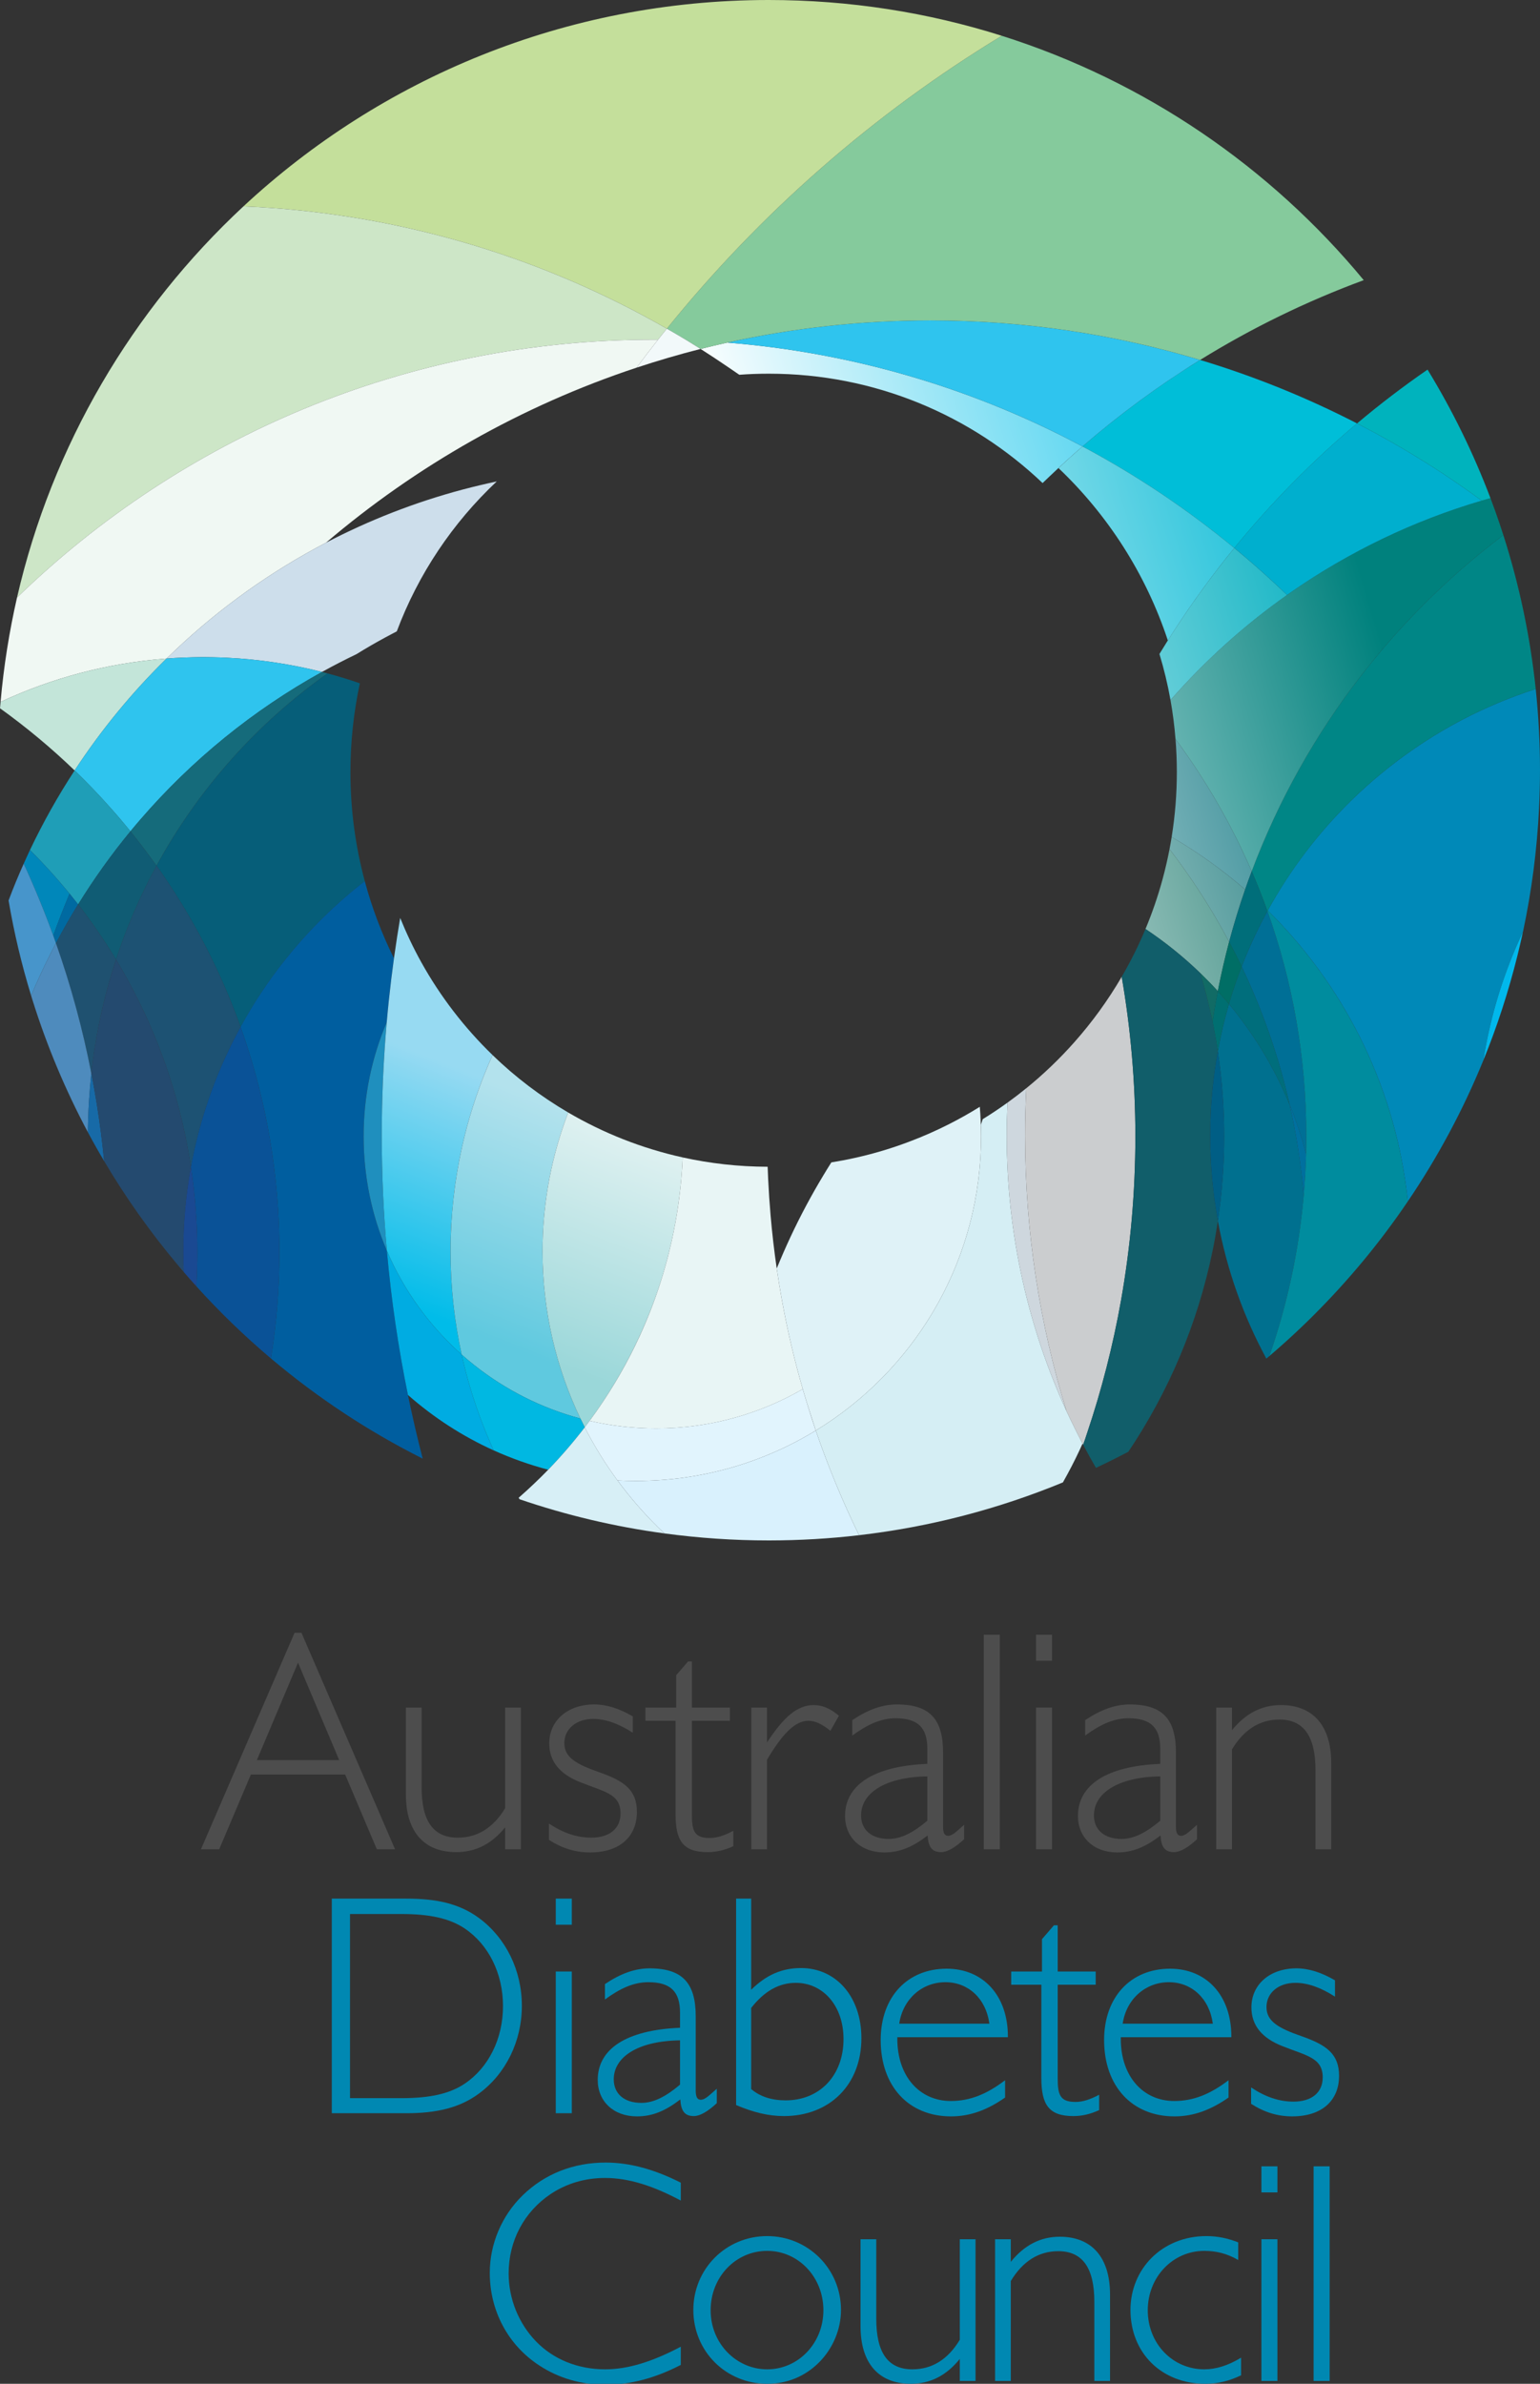 <?xml version="1.0" encoding="utf-8"?>
<!-- Generator: Adobe Illustrator 15.1.0, SVG Export Plug-In . SVG Version: 6.00 Build 0)  -->
<svg version="1.2" baseProfile="tiny" id="Layer_1" xmlns="http://www.w3.org/2000/svg" xmlns:xlink="http://www.w3.org/1999/xlink"
	 x="0px" y="0px" width="260.014px" height="402.36px" viewBox="0 0 260.014 402.36" overflow="inherit" xml:space="preserve">
<rect x="0" y="0" width="260.014" height="402.36" fill="#333333" stroke="none"/>
<g>
	<path fill="#00708F" d="M217.755,186.501c-2.54-6.212-6.023-11.952-10.259-17.039c-0.758,2.604-1.389,5.257-1.879,7.956
		c0.7,4.68,1.072,9.463,1.072,14.333c0.008,4.868-0.362,9.659-1.062,14.339c1.512,8.266,4.314,16.076,8.184,23.23
		c0.169-0.137,0.332-0.273,0.501-0.422c2.994-8.604,4.978-17.703,5.811-27.114C219.677,196.58,218.883,191.474,217.755,186.501z"/>
	<path fill="#0089B8" d="M259.294,116.29c-4.253,1.371-8.358,3.088-12.253,5.112c-1.41,0.736-2.796,1.513-4.154,2.328
		s-2.689,1.67-3.994,2.565c-3.857,2.637-7.469,5.604-10.795,8.863c-5.543,5.43-10.29,11.667-14.052,18.521
		c12.582,12.405,21.115,28.896,23.446,47.314c0.075,0.595,0.145,1.191,0.206,1.79c5.033-7.426,9.324-15.402,12.758-23.825
		c1.031-6.534,2.856-12.814,5.36-18.737c0.424-0.995,0.865-1.978,1.322-2.951c-0.002,0.008-0.003,0.015-0.005,0.022
		c0.003-0.008,0.007-0.015,0.01-0.022c1.448-6.794,2.37-13.777,2.714-20.929c0.098-2.12,0.156-4.251,0.156-6.392
		C260.014,125.337,259.758,120.775,259.294,116.29z"/>
	<path fill="#00B8EC" d="M255.816,160.221c-2.504,5.923-4.329,12.203-5.36,18.737c2.318-5.678,4.237-11.581,5.744-17.639
		c0.33-1.323,0.639-2.673,0.934-4.027C256.676,158.258,256.237,159.233,255.816,160.221z"/>
	<path fill="#008686" d="M253.826,90.319c-7.498,5.665-14.346,12.131-20.424,19.288c-0.55,0.646-1.093,1.3-1.631,1.959
		c-0.656,0.806-1.306,1.619-1.94,2.443l-0.001,0c-0.001,0-0.002-0.001-0.002-0.002c0,0.001-0.001,0.002-0.002,0.003
		c-7.716,9.95-13.983,21.082-18.486,33.065c0.912,2.121,1.767,4.272,2.551,6.451c0.08,0.215,0.093,0.26,0.093,0.26h0.004
		c3.762-6.854,8.567-13.198,14.11-18.628c3.326-3.259,6.938-6.227,10.795-8.863c1.304-0.895,2.636-1.75,3.994-2.565
		s2.743-1.592,4.154-2.328c3.895-2.024,8-3.741,12.253-5.112C258.347,107.329,256.496,98.644,253.826,90.319z"/>
	<linearGradient id="SVGID_1_" gradientUnits="userSpaceOnUse" x1="141.13" y1="142.569" x2="235.146" y2="114.479">
		<stop  offset="0" style="stop-color:#FFFFFF"/>
		<stop  offset="1" style="stop-color:#00817D"/>
	</linearGradient>
	<path fill="url(#SVGID_1_)" d="M252.421,86.171c-0.257-0.696-0.51-1.4-0.771-2.087c-0.457,0.124-0.923,0.26-1.379,0.395
		c-0.029,0.008-0.06,0.017-0.089,0.026c0,0,0,0,0,0c-0.001,0-0.001,0-0.002,0c-11.543,3.398-22.317,8.608-31.984,15.298
		c-0.29,0.207-0.592,0.42-0.888,0.634c-0.001,0-0.002-0.001-0.003-0.002c-7.24,5.115-13.847,11.081-19.677,17.732
		c0.385,2.162,0.667,4.358,0.845,6.585c5.094,6.89,9.424,14.367,12.866,22.324c4.503-11.983,10.771-23.115,18.486-33.065
		l-0.019-0.023c0.006,0.007,0.015,0.013,0.021,0.02c0.637-0.823,1.286-1.636,1.943-2.441c0.537-0.659,1.079-1.314,1.629-1.96
		c0.001,0,0.002,0,0.002,0.001c6.078-7.157,12.926-13.625,20.424-19.288C253.387,88.927,252.912,87.548,252.421,86.171z"/>
	<linearGradient id="SVGID_2_" gradientUnits="userSpaceOnUse" x1="135.989" y1="125.358" x2="230.003" y2="97.269">
		<stop  offset="0" style="stop-color:#FFFFFF"/>
		<stop  offset="1" style="stop-color:#00AEBF"/>
	</linearGradient>
	<path fill="url(#SVGID_2_)" d="M214.653,97.94c-2.037-1.873-4.117-3.682-6.254-5.441c-0.5,0.611-0.987,1.224-1.472,1.836
		c-0.001,0-0.002-0.001-0.003-0.001c0,0,0,0.001-0.001,0.001c-4.039,5.104-7.77,10.471-11.162,16.053
		c0.767,2.535,1.395,5.13,1.867,7.779c5.83-6.651,12.437-12.617,19.677-17.732C216.433,99.592,215.547,98.75,214.653,97.94z"/>
	<linearGradient id="SVGID_3_" gradientUnits="userSpaceOnUse" x1="148.245" y1="166.39" x2="242.265" y2="138.299">
		<stop  offset="0" style="stop-color:#FFFFFF"/>
		<stop  offset="1" style="stop-color:#006A6C"/>
	</linearGradient>
	<path fill="url(#SVGID_3_)" d="M197.462,143.333c3.769,4.905,7.145,10.135,10.064,15.641c0.796-2.982,1.7-5.926,2.701-8.818
		c-3.835-3.327-7.989-6.303-12.404-8.874C197.714,141.969,197.592,142.652,197.462,143.333z"/>
	<g>
		<linearGradient id="SVGID_4_" gradientUnits="userSpaceOnUse" x1="144.905" y1="155.211" x2="238.926" y2="127.12">
			<stop  offset="0" style="stop-color:#FFFFFF"/>
			<stop  offset="1" style="stop-color:#006E7A"/>
		</linearGradient>
		<path fill="url(#SVGID_4_)" d="M198.474,124.752c0.147,1.834,0.225,3.689,0.225,5.562c0,3.733-0.302,7.396-0.875,10.968
			c4.417,2.57,8.574,5.546,12.404,8.867c0.356-1.033,0.725-2.055,1.112-3.072C207.897,139.119,203.567,131.642,198.474,124.752z"/>
	</g>
	<linearGradient id="SVGID_5_" gradientUnits="userSpaceOnUse" x1="149.575" y1="170.838" x2="243.593" y2="142.747">
		<stop  offset="0" style="stop-color:#FFFFFF"/>
		<stop  offset="1" style="stop-color:#006A5C"/>
	</linearGradient>
	<path fill="url(#SVGID_5_)" d="M197.462,143.333c-0.329,1.716-0.722,3.409-1.175,5.076c-0.783,2.877-1.746,5.68-2.881,8.394
		c3.309,2.205,6.402,4.698,9.247,7.443c1.019,0.992,2.009,2.005,2.964,3.046c0.546-2.803,1.187-5.583,1.909-8.318
		C204.606,153.468,201.23,148.237,197.462,143.333z"/>
	<path fill="#00AFCE" d="M231.876,72.919c-0.912-0.492-1.829-0.975-2.752-1.45c-7.543,6.35-14.48,13.389-20.725,21.029
		c2.14,1.759,4.217,3.569,6.254,5.441c0.894,0.811,1.779,1.649,2.652,2.495c0.298-0.212,0.6-0.426,0.891-0.632
		c9.667-6.69,20.441-11.9,31.984-15.298C244.366,80.232,238.258,76.361,231.876,72.919z"/>
	<path fill="#00B3BD" d="M250.183,84.504c0.029-0.009,0.059-0.017,0.089-0.025c0.455-0.137,0.921-0.272,1.379-0.395
		c-2.879-7.597-6.438-14.856-10.623-21.698c-4.113,2.835-8.087,5.873-11.903,9.084c0.923,0.475,1.84,0.958,2.752,1.45
		C238.258,76.361,244.366,80.232,250.183,84.504z"/>
	<path fill="#00BED8" d="M208.399,92.499c6.244-7.64,13.177-14.679,20.725-21.029c-8.422-4.338-17.286-7.937-26.498-10.712
		c-7.01,4.339-13.651,9.229-19.859,14.598C191.899,80.214,200.481,85.971,208.399,92.499z"/>
	<linearGradient id="SVGID_6_" gradientUnits="userSpaceOnUse" x1="131.188" y1="109.294" x2="225.203" y2="81.204">
		<stop  offset="0" style="stop-color:#FFFFFF"/>
		<stop  offset="1" style="stop-color:#00B8D4"/>
	</linearGradient>
	<path fill="url(#SVGID_6_)" d="M208.399,92.499c-7.918-6.528-16.5-12.284-25.633-17.143c-1.373,1.187-2.719,2.412-4.051,3.65
		c8.354,7.941,14.766,17.902,18.463,29.098c3.007-4.765,6.26-9.364,9.745-13.769c-0.12-0.051-0.242-0.097-0.363-0.145
		c0.12,0.044,0.241,0.091,0.364,0.144C207.412,93.72,207.899,93.109,208.399,92.499z"/>
	<linearGradient id="SVGID_7_" gradientUnits="userSpaceOnUse" x1="121.778" y1="77.8" x2="215.795" y2="49.71">
		<stop  offset="0" style="stop-color:#FFFFFF"/>
		<stop  offset="1" style="stop-color:#00BFE8"/>
	</linearGradient>
	<path fill="url(#SVGID_7_)" d="M181.06,74.461c-17.697-9.14-37.406-14.965-58.268-16.632c-1.515,0.339-3.01,0.691-4.506,1.068
		c1.549,0.982,3.078,1.999,4.593,3.03c0.649,0.441,1.303,0.879,1.945,1.33c1.631-0.122,3.291-0.182,4.958-0.182h0.037
		c17.914,0,34.187,7.027,46.214,18.461c0.394-0.381,0.791-0.759,1.188-1.137c1.811-1.724,3.658-3.413,5.547-5.043
		C182.2,75.054,181.631,74.756,181.06,74.461z"/>
	<path fill="#2FC4EE" d="M157.033,54.085c-11.76,0.007-23.226,1.297-34.242,3.744c20.865,1.667,40.571,7.492,58.268,16.632
		c0.571,0.295,1.141,0.593,1.707,0.895c6.208-5.371,12.85-10.26,19.859-14.598c-14.412-4.337-29.691-6.672-45.528-6.672H157.033z"/>
	<path fill="#85CA9C" d="M169.142,6.04c-21.611,13.12-40.74,29.875-56.548,49.438c1.118,0.637,2.229,1.294,3.325,1.951l0,0
		c0.788,0.484,1.583,0.983,2.366,1.468c1.497-0.377,2.991-0.729,4.506-1.068c11.016-2.446,22.482-3.736,34.242-3.744h0.064
		c15.837,0,31.116,2.334,45.528,6.672c8.673-5.364,17.927-9.889,27.629-13.47C214.47,28.197,193.337,13.696,169.142,6.04z"/>
	<path fill="#C4DF9B" d="M112.594,55.478C128.402,35.915,147.53,19.16,169.142,6.04C156.726,2.113,143.497,0,129.781,0h-0.036
		C95.492,0.018,64.338,13.237,41.108,34.825c24.322,1.037,47.222,7.582,67.472,18.427C109.93,53.975,111.268,54.717,112.594,55.478z
		"/>
	<path fill="#CDE6C7" d="M108.58,53.252c-20.25-10.845-43.151-17.39-67.472-18.427C22.382,52.245,8.79,75.094,2.874,100.861
		C30.626,73.94,68.501,57.355,110.25,57.334h0.076h0.778c0.215-0.272,0.434-0.547,0.653-0.821c0.279-0.349,0.559-0.695,0.836-1.035
		C111.268,54.717,109.93,53.975,108.58,53.252z"/>
	<path fill="#F2F9FA" d="M115.917,57.429h0.001l0,0c-1.096-0.657-2.208-1.314-3.325-1.951c-0.278,0.34-0.558,0.687-0.836,1.035
		c-0.219,0.274-0.438,0.549-0.652,0.821c-1.23,1.563-2.436,3.125-3.621,4.721c3.546-1.17,7.14-2.228,10.8-3.158
		C117.501,58.411,116.707,57.914,115.917,57.429z"/>
	<path fill="#F0F8F3" d="M55.037,91.604c15.241-12.975,33.004-23.101,52.448-29.549c1.183-1.597,2.389-3.158,3.621-4.721h-0.001
		h-0.778h-0.076C68.501,57.355,30.626,73.94,2.874,100.861c-1.31,5.742-2.249,11.616-2.776,17.615
		c8.622-4.024,18.07-6.57,28.022-7.319c0.495-0.485,0.995-0.966,1.499-1.442C37.179,102.571,45.728,96.464,55.037,91.604z"/>
	<path fill="#CDDEEB" d="M81.181,81.866c-0.999,0.236-1.994,0.481-2.982,0.744c-8.116,2.155-15.874,5.194-23.161,8.994
		c-9.31,4.86-17.859,10.967-25.419,18.11c-0.504,0.477-1.003,0.957-1.499,1.442c0.911-0.071,1.83-0.122,2.752-0.161
		c1.127-0.047,2.26-0.073,3.398-0.079h0.032c0.544,0,1.084,0.01,1.625,0.021c0.793,0.015,1.585,0.042,2.373,0.08
		c5.517,0.267,10.887,1.089,16.063,2.402c1.91-1.06,3.859-2.059,5.837-3.01c1.587-0.988,3.204-1.921,4.852-2.814
		c0.644-0.35,1.29-0.694,1.943-1.031c3.634-9.7,9.459-18.341,16.877-25.304C82.971,81.451,82.075,81.655,81.181,81.866z"/>
	<path fill="#C3E5D9" d="M0.1,118.476c-0.034,0.352-0.069,0.724-0.1,1.076c4.454,3.198,8.663,6.705,12.6,10.495
		c4.485-6.848,9.69-13.181,15.521-18.89C18.168,111.906,8.72,114.455,0.1,118.476z"/>
	<path fill="#2FC4EE" d="M38.301,111.018c-0.788-0.038-1.58-0.065-2.373-0.08c-0.54-0.01-1.08-0.021-1.626-0.021h-0.031
		c-1.137,0.006-2.271,0.032-3.398,0.079c-0.922,0.039-1.84,0.09-2.752,0.161c-5.831,5.709-11.036,12.042-15.521,18.89
		c2.098,2.028,4.133,4.139,6.072,6.331c1.156,1.284,2.265,2.606,3.352,3.94c0.56-0.68,1.128-1.352,1.704-2.018
		c8.632-9.989,18.991-18.437,30.633-24.878C49.186,112.106,43.816,111.285,38.301,111.018z"/>
	<path fill="#156B7B" d="M55.296,113.664c-0.308-0.084-0.622-0.165-0.932-0.242c-11.644,6.439-22.003,14.888-30.637,24.877
		c-0.576,0.666-1.144,1.338-1.704,2.018c1.489,1.849,2.922,3.73,4.303,5.669c0.035,0.048,0.071,0.095,0.105,0.143
		C33.458,133.229,43.371,122.12,55.296,113.664z"/>
	<path fill="#065E79" d="M48.328,161.764c3.89-4.85,8.345-9.226,13.259-13.047c-1.576-5.869-2.421-12.037-2.421-18.403
		c0-5.139,0.553-10.148,1.593-14.976c-1.792-0.62-3.61-1.183-5.457-1.674c-0.001,0-0.002,0.001-0.002,0.002
		c-0.001,0-0.002,0-0.003-0.001c-11.924,8.458-21.836,19.563-28.863,32.468c0.565,0.795,1.119,1.599,1.664,2.41
		c3.812,5.679,7.119,11.724,9.863,18.077c0.36,0.831,0.707,1.669,1.047,2.512c0.561,1.388,1.099,2.789,1.605,4.202
		c2.191-4.012,4.721-7.812,7.55-11.363c0.014-0.018,0.027-0.036,0.042-0.054C48.244,161.864,48.287,161.814,48.328,161.764z"/>
	<path fill="#1F9EB7" d="M18.672,136.377c-1.939-2.192-3.974-4.302-6.072-6.331c-2.808,4.287-5.325,8.777-7.54,13.43
		c2.355,2.341,4.581,4.797,6.687,7.371c0.483,0.602,0.967,1.204,1.445,1.814c2.668-4.314,5.616-8.441,8.832-12.345
		C20.937,138.987,19.828,137.662,18.672,136.377z"/>
	<path fill="#105C74" d="M26.327,145.987c-1.381-1.934-2.813-3.82-4.303-5.669c-3.216,3.906-6.164,8.03-8.832,12.345
		c1.146,1.473,2.249,2.98,3.308,4.522c0.008,0.011,0.016,0.022,0.024,0.034c0.027,0.04,0.053,0.081,0.081,0.121
		c1.037,1.515,2.034,3.06,2.987,4.637c1.807-5.52,4.107-10.815,6.84-15.844C26.397,146.083,26.361,146.036,26.327,145.987z"/>
	<path fill="#1D5273" d="M39.007,169.13c-0.34-0.842-0.687-1.681-1.047-2.512c-0.001,0-0.001,0-0.002,0.001c0,0,0-0.001,0-0.001
		c-2.743-6.353-6.049-12.398-9.861-18.077c-0.544-0.811-1.099-1.614-1.664-2.41l-0.001,0.001c0,0,0-0.001,0-0.001
		c-2.733,5.028-5.033,10.323-6.84,15.845c5.506,9.122,9.526,19.224,11.75,29.991c0,0.001,0,0.003,0,0.004l0,0v0.001
		c0.338,1.646,0.637,3.315,0.887,4.996c1.25-6.842,3.375-13.375,6.262-19.479c0.667-1.408,1.373-2.794,2.119-4.156
		C40.104,171.92,39.567,170.519,39.007,169.13z"/>
	<path fill="#0087BA" d="M11.747,150.848c-2.106-2.574-4.332-5.03-6.687-7.371c-0.356,0.76-0.715,1.527-1.054,2.305
		c1.818,3.958,3.486,8.005,4.986,12.142C9.852,155.537,10.767,153.183,11.747,150.848z"/>
	<path fill="#006AA1" d="M11.747,150.848c-0.98,2.335-1.896,4.688-2.755,7.075c0.151,0.428,0.302,0.856,0.455,1.279
		c1.17-2.22,2.425-4.41,3.743-6.54C12.714,152.052,12.23,151.45,11.747,150.848z"/>
	<path fill="#1F5170" d="M16.524,157.218c-0.008-0.012-0.016-0.022-0.024-0.034c-1.06-1.542-2.163-3.049-3.31-4.522
		c-1.318,2.13-2.573,4.32-3.743,6.54c2.506,7.113,4.508,14.439,5.975,21.976c0.735-6.631,2.147-13.051,4.169-19.203
		c-0.953-1.576-1.95-3.122-2.987-4.637C16.577,157.299,16.551,157.258,16.524,157.218z"/>
	<path fill="#4795CB" d="M8.992,157.923c-1.5-4.137-3.168-8.181-4.986-12.142c-0.916,2.034-1.772,4.103-2.56,6.213
		c0.933,5.482,2.212,10.845,3.816,16.074c0.446-1.088,0.918-2.17,1.412-3.229c0.873-1.907,1.796-3.783,2.773-5.638
		C9.294,158.779,9.144,158.351,8.992,157.923z"/>
	<path fill="#4E8BBD" d="M9.447,159.203c-0.977,1.854-1.901,3.73-2.773,5.638c-0.493,1.059-0.964,2.141-1.412,3.229
		c0.071,0.257,0.157,0.512,0.234,0.767c0,0,0.001,0,0.002-0.001c0,0,0,0.001,0,0.001c2.433,7.763,5.574,15.215,9.341,22.277
		c0.031-3.356,0.23-6.675,0.583-9.935C13.955,173.642,11.954,166.315,9.447,159.203z"/>
	<path fill="#176AA7" d="M15.422,181.178c-0.353,3.26-0.551,6.578-0.583,9.935c0.88,1.648,1.795,3.269,2.747,4.87
		c-0.157-1.601-0.34-3.194-0.544-4.781C16.607,187.826,16.07,184.482,15.422,181.178z"/>
	<path fill="#244A6F" d="M32.229,196.971c0-0.001,0-0.002,0-0.003c0,0.001,0,0.002-0.001,0.003c-0.25-1.682-0.548-3.353-0.886-4.999
		v0.001c0-0.001,0-0.001,0-0.001c-2.224-10.771-6.244-20.874-11.75-29.995c0,0,0-0.001,0-0.001c0,0,0,0,0,0
		c-2.021,6.151-3.435,12.571-4.169,19.202c0.648,3.304,1.186,6.647,1.62,10.023c0.204,1.587,0.388,3.182,0.545,4.784
		c0-0.001-0.001-0.002-0.001-0.003c0,0.001,0,0.002,0,0.003c3.63,6.145,7.76,11.959,12.323,17.405
		c0.365,0.447,0.735,0.871,1.113,1.309c-0.051-1.127-0.074-2.258-0.074-3.404C30.938,206.412,31.383,201.616,32.229,196.971z"/>
	<path fill="#005E9F" d="M48.328,161.764c-0.041,0.051-0.084,0.1-0.125,0.151c-0.014,0.018-0.027,0.036-0.042,0.054
		c-2.829,3.552-5.359,7.352-7.55,11.365c2.65,7.409,4.549,15.181,5.603,23.217c0.632,4.822,0.96,9.742,0.962,14.734
		c0,6.127-0.491,12.146-1.428,18.012c7.803,6.586,16.398,12.279,25.622,16.908c-0.921-3.537-1.747-7.135-2.495-10.75
		c-1.63-7.967-2.826-16.092-3.557-24.344c-2.528-5.924-3.924-12.437-3.924-19.288c-0.011-6.846,1.383-13.362,3.902-19.277
		c0.317-3.626,0.726-7.226,1.22-10.796c-2.052-4.132-3.711-8.492-4.931-13.033C56.673,152.538,52.218,156.914,48.328,161.764z"/>
	<path fill="#0A5297" d="M46.214,196.551c-1.054-8.038-2.953-15.81-5.604-23.217c-0.746,1.362-1.453,2.748-2.119,4.156
		c-2.887,6.104-5.012,12.639-6.261,19.481c0.708,4.68,1.078,9.46,1.078,14.324c0,1.947-0.055,3.889-0.17,5.801
		c3.924,4.352,8.137,8.42,12.611,12.201c0.937-5.865,1.427-11.885,1.427-18.018C47.173,206.289,46.846,201.373,46.214,196.551z"/>
	<path fill="#1A4992" d="M32.229,196.971c-0.846,4.645-1.29,9.441-1.282,14.324c0,1.146,0.023,2.277,0.074,3.404
		c0.69,0.811,1.4,1.611,2.116,2.396c0.115-1.912,0.169-3.854,0.169-5.801C33.307,206.432,32.937,201.651,32.229,196.971z"/>
	<path fill="#1F8FBE" d="M65.298,172.546c-2.519,5.918-3.913,12.432-3.902,19.277c0,6.848,1.398,13.364,3.924,19.288
		c-0.569-6.361-0.852-12.799-0.861-19.313C64.458,185.312,64.744,178.887,65.298,172.546z"/>
	<linearGradient id="SVGID_8_" gradientUnits="userSpaceOnUse" x1="77.306" y1="180.242" x2="62.401" y2="218.078">
		<stop  offset="0" style="stop-color:#97DAF2"/>
		<stop  offset="1" style="stop-color:#00BCE9"/>
	</linearGradient>
	<path fill="url(#SVGID_8_)" d="M71.12,162.399C71.12,162.399,71.12,162.398,71.12,162.399c-1.333-2.397-2.515-4.895-3.553-7.461
		c-0.179,1.049-0.348,2.102-0.512,3.156c-0.741,4.766-1.331,9.585-1.757,14.453c-0.554,6.341-0.84,12.766-0.84,19.252
		c0.009,6.514,0.292,12.952,0.861,19.313c2.876,6.748,7.215,12.723,12.627,17.529c-1.226-5.598-1.873-11.396-1.873-17.361
		c-0.004-6.027,0.656-11.9,1.905-17.553c1.055-4.771,2.529-9.387,4.387-13.801c0.26-0.617,0.526-1.23,0.801-1.84
		C78.423,173.498,74.348,168.214,71.12,162.399z"/>
	<path fill="#00ACE2" d="M77.947,228.641c-5.412-4.807-9.751-10.781-12.627-17.529c0.73,8.252,1.926,16.377,3.557,24.344
		c4.309,3.791,9.18,6.963,14.473,9.354c-0.396-0.867-0.771-1.746-1.137-2.629C80.415,237.842,78.975,233.32,77.947,228.641z"/>
	<linearGradient id="SVGID_9_" gradientUnits="userSpaceOnUse" x1="98.479" y1="188.583" x2="83.574" y2="226.417">
		<stop  offset="0" style="stop-color:#B3E2ED"/>
		<stop  offset="1" style="stop-color:#5FC9DF"/>
	</linearGradient>
	<path fill="url(#SVGID_9_)" d="M91.603,211.26c-0.006-7.561,1.286-14.827,3.65-21.591c0.221-0.632,0.448-1.262,0.687-1.885
		c-4.641-2.719-8.932-5.973-12.774-9.696c-0.274,0.608-0.541,1.222-0.8,1.839c-1.858,4.414-3.333,9.028-4.387,13.8
		c-1.25,5.653-1.91,11.526-1.905,17.553c0,5.965,0.647,11.764,1.873,17.361c0.708,0.627,1.435,1.236,2.179,1.824
		c5.208,4.113,11.266,7.209,17.866,8.971C93.901,230.908,91.61,221.352,91.603,211.26z"/>
	<linearGradient id="SVGID_10_" gradientUnits="userSpaceOnUse" x1="107.717" y1="192.223" x2="92.812" y2="230.057">
		<stop  offset="0" style="stop-color:#DFF1F1"/>
		<stop  offset="1" style="stop-color:#9AD7D9"/>
	</linearGradient>
	<path fill="url(#SVGID_10_)" d="M95.94,187.784c-0.239,0.623-0.466,1.253-0.687,1.885c-2.364,6.765-3.657,14.031-3.65,21.591
		c0.007,10.092,2.298,19.648,6.389,28.176c0.236,0.5,0.485,0.994,0.734,1.488c0.278-0.361,0.553-0.729,0.819-1.1
		c0.371-0.502,0.735-1.012,1.095-1.521c0.079-0.113,0.158-0.227,0.236-0.34c2.708-3.889,5.078-8.029,7.08-12.375
		c1.347-2.924,2.531-5.936,3.526-9.035c1.198-3.729,2.132-7.576,2.781-11.521c0.011-0.066,0.023-0.135,0.034-0.203
		c0.053-0.322,0.102-0.648,0.15-0.973c0.024-0.158,0.048-0.316,0.07-0.475c0.041-0.285,0.08-0.57,0.117-0.855
		c0.027-0.202,0.053-0.405,0.079-0.608c0.032-0.259,0.063-0.519,0.093-0.779c0.027-0.233,0.052-0.468,0.077-0.702
		c0.025-0.237,0.05-0.475,0.073-0.713c0.026-0.267,0.05-0.534,0.073-0.802c0.018-0.212,0.037-0.424,0.054-0.636
		c0.021-0.276,0.041-0.554,0.06-0.83c0.002-0.038,0.006-0.077,0.008-0.115c0.011-0.17,0.024-0.339,0.035-0.509
		c0.03-0.489,0.056-0.979,0.078-1.47C108.367,193.837,101.861,191.249,95.94,187.784z"/>
	<path fill="#00B8E2" d="M97.99,239.436c-6.599-1.762-12.657-4.857-17.865-8.971c-0.744-0.588-1.471-1.197-2.179-1.824
		c1.028,4.68,2.468,9.201,4.266,13.539c0.366,0.883,0.742,1.762,1.137,2.629h0l0,0c2.949,1.33,6.026,2.43,9.211,3.268
		c2.192-2.27,4.247-4.654,6.166-7.152C98.476,240.43,98.228,239.936,97.99,239.436z"/>
	<path fill="#D7EFF6" d="M111.1,257.791c-2.478-2.445-4.771-5.096-6.837-7.9c-2.073-2.828-3.931-5.826-5.537-8.967
		c-1.918,2.498-3.974,4.883-6.165,7.152H92.56h0c-1.6,1.646-3.263,3.221-4.99,4.734c0.047,0.082,0.1,0.168,0.157,0.25
		c7.843,2.682,16.015,4.629,24.446,5.766C111.812,258.484,111.454,258.139,111.1,257.791z"/>
	<path fill="#E8F5F5" d="M132.024,219.477c-0.324-1.779-0.62-3.568-0.882-5.369c-0.429-2.941-0.772-5.912-1.032-8.908
		c-0.176-2.037-0.315-4.084-0.413-6.143c-0.032-0.675-0.06-1.352-0.083-2.029c-0.001-0.029-0.003-0.061-0.004-0.091
		c-4.925-0.008-9.73-0.556-14.347-1.574c-0.021,0.491-0.047,0.98-0.078,1.47c-0.01,0.17-0.023,0.339-0.035,0.509
		c-0.002,0.038-0.005,0.077-0.008,0.115c-0.019,0.277-0.038,0.554-0.06,0.83c-0.017,0.212-0.036,0.424-0.054,0.636
		c-0.023,0.268-0.047,0.535-0.073,0.802c-0.023,0.238-0.048,0.475-0.073,0.713c-0.025,0.234-0.05,0.469-0.077,0.702
		c-0.03,0.261-0.061,0.521-0.093,0.779c-0.025,0.203-0.052,0.406-0.079,0.608c-0.038,0.285-0.076,0.57-0.117,0.855
		c-0.022,0.158-0.046,0.316-0.07,0.475c-0.048,0.324-0.097,0.65-0.15,0.973c-0.011,0.068-0.023,0.137-0.034,0.203
		c-0.648,3.943-1.581,7.791-2.778,11.52c-0.994,3.096-2.17,6.109-3.515,9.029c-2.003,4.35-4.381,8.492-7.094,12.383
		c-0.078,0.113-0.157,0.227-0.236,0.34c-0.36,0.51-0.724,1.02-1.095,1.521c3.616,0.84,7.384,1.277,11.247,1.277
		c0.575,0,1.147-0.01,1.717-0.029c0.125-0.004,0.248-0.014,0.372-0.02c0.448-0.018,0.896-0.039,1.341-0.068
		c0.11-0.008,0.218-0.02,0.328-0.027c0.46-0.035,0.92-0.074,1.377-0.121c0.083-0.008,0.164-0.02,0.247-0.029
		c0.484-0.053,0.968-0.109,1.448-0.176c0.051-0.008,0.102-0.016,0.153-0.023c0.511-0.072,1.021-0.152,1.526-0.24
		c0.026-0.004,0.052-0.01,0.079-0.014c0.529-0.094,1.057-0.193,1.58-0.305c0.011-0.002,0.022-0.004,0.033-0.006
		c0.537-0.113,1.07-0.234,1.601-0.365l0.021-0.006c0.529-0.131,1.056-0.27,1.578-0.416c0.006-0.002,0.011-0.004,0.017-0.004
		c0.037-0.012,0.073-0.021,0.11-0.033c0.394-0.111,0.788-0.227,1.178-0.348c0.002,0,0.004,0,0.006-0.002
		c0.083-0.025,0.164-0.053,0.246-0.08c0.629-0.199,1.252-0.412,1.871-0.637c0.192-0.07,0.386-0.139,0.578-0.211
		c0.251-0.094,0.5-0.193,0.748-0.291c0.217-0.086,0.434-0.172,0.649-0.26c0.232-0.096,0.463-0.195,0.694-0.295
		c0.232-0.1,0.465-0.201,0.695-0.305c0.214-0.096,0.427-0.193,0.639-0.291c0.252-0.117,0.502-0.238,0.752-0.359
		c0.189-0.092,0.381-0.186,0.57-0.279c0.285-0.145,0.567-0.291,0.85-0.441c0.152-0.08,0.305-0.156,0.455-0.238
		c0.434-0.234,0.863-0.475,1.289-0.721C134.123,229.561,132.951,224.561,132.024,219.477z"/>
	<path fill="#DFF2F7" d="M165.604,189.864c-0.008-0.248-0.021-0.494-0.031-0.74c-0.033-0.771-0.075-1.542-0.143-2.306
		c-1.729,1.08-3.507,2.076-5.321,2.991c-2.092,1.055-4.233,2.001-6.419,2.827c-3.034,1.165-6.154,2.098-9.327,2.8l-0.003,0.006
		c0-0.001,0-0.004,0.002-0.005c-1.322,0.299-2.656,0.546-4,0.766c-0.474,0.747-0.938,1.505-1.396,2.269
		c-0.983,1.637-1.934,3.305-2.84,5.001c-1.867,3.494-3.521,7.045-4.983,10.635c0.262,1.801,0.558,3.59,0.882,5.369
		c0.927,5.084,2.099,10.084,3.514,14.984c0.291,1.004,0.596,1.998,0.904,2.992c0.302,0.965,0.611,1.924,0.93,2.883
		c0.123,0.373,0.24,0.75,0.365,1.125c0.523-0.32,1.042-0.648,1.555-0.982c15.882-10.398,26.367-28.328,26.354-48.715
		C165.646,191.129,165.625,190.497,165.604,189.864z"/>
	<path fill="#E1F4FD" d="M135.538,234.461c-0.426,0.246-0.855,0.486-1.289,0.721c-0.15,0.082-0.303,0.158-0.455,0.238
		c-0.282,0.15-0.564,0.297-0.85,0.441c-0.189,0.094-0.381,0.188-0.57,0.279c-0.25,0.121-0.5,0.242-0.752,0.359
		c-0.212,0.098-0.425,0.195-0.639,0.291c-0.23,0.104-0.463,0.205-0.695,0.305c-0.23,0.1-0.461,0.199-0.694,0.295
		c-0.215,0.088-0.432,0.174-0.649,0.26c-0.249,0.098-0.497,0.197-0.748,0.291c-0.191,0.072-0.385,0.141-0.578,0.211
		c-0.618,0.225-1.241,0.438-1.871,0.637c-0.083,0.027-0.164,0.055-0.246,0.082c-0.002,0-0.004,0-0.006,0
		c-0.391,0.123-0.784,0.236-1.178,0.348c-0.037,0.012-0.073,0.021-0.11,0.033c-0.005,0.002-0.011,0.002-0.017,0.004
		c-0.522,0.146-1.049,0.285-1.578,0.416c-0.007,0.002-0.014,0.004-0.021,0.006c-0.53,0.129-1.064,0.252-1.601,0.365
		c-0.011,0.002-0.021,0.004-0.033,0.006c-0.523,0.109-1.05,0.211-1.58,0.305c-0.026,0.004-0.052,0.01-0.079,0.014
		c-0.506,0.088-1.015,0.168-1.526,0.24c-0.051,0.008-0.102,0.016-0.153,0.023c-0.48,0.066-0.964,0.123-1.448,0.176
		c-0.083,0.01-0.164,0.021-0.247,0.029c-0.457,0.047-0.917,0.086-1.377,0.121c-0.109,0.008-0.218,0.02-0.328,0.027
		c-0.445,0.029-0.893,0.051-1.341,0.068c-0.125,0.006-0.248,0.016-0.372,0.02c-0.57,0.02-1.142,0.029-1.717,0.029
		c-3.863,0-7.631-0.438-11.247-1.277c-0.267,0.371-0.541,0.738-0.819,1.1c1.605,3.141,3.464,6.139,5.537,8.967c0,0,0.001,0,0.001,0
		l0,0c1.032,0.051,2.07,0.076,3.106,0.076h0.042c11.107,0,21.496-3.119,30.325-8.506c-0.45-1.332-0.879-2.668-1.295-4.008
		C136.132,236.461,135.829,235.465,135.538,234.461z"/>
	<path fill="#D9F1FD" d="M107.412,249.967h-0.042c-1.036,0-2.076-0.025-3.106-0.076c2.065,2.805,4.358,5.455,6.836,7.9
		c0.354,0.348,0.712,0.693,1.073,1.035c5.779,0.779,11.663,1.188,17.645,1.188h0.035c5.144-0.006,10.203-0.301,15.191-0.887
		c-2.785-5.699-5.229-11.602-7.307-17.666C128.908,246.848,118.521,249.967,107.412,249.967z"/>
	<path fill="#CED7DE" d="M173.28,183.684c-1.03,0.838-2.086,1.646-3.164,2.425c-0.094,1.875-0.144,3.764-0.144,5.654
		c0.011,16.565,3.63,32.29,10.101,46.424c-4.536-14.67-6.981-30.262-6.996-46.424C173.077,189.056,173.146,186.362,173.28,183.684z"
		/>
	<path fill="#CBCDCF" d="M189.389,164.874c-2.303,3.952-4.989,7.652-8.007,11.052c-2.484,2.8-5.194,5.396-8.102,7.758
		c-0.134,2.678-0.203,5.372-0.203,8.079c0.015,16.163,2.46,31.754,6.996,46.424c0.514,1.113,1.05,2.213,1.597,3.307
		c0.364,0.729,0.73,1.457,1.107,2.18c0.001,0,0.001-0.002,0.001-0.002c0,0.002,0,0.004,0,0.004s0.101,0.186,0.1,0.184
		c0.188-0.48,0.433-1.252,0.664-1.951c2.447-7.268,4.375-14.766,5.743-22.473c1.586-8.977,2.41-18.225,2.41-27.672
		C191.691,182.591,190.9,173.616,189.389,164.874z"/>
	<path fill="#115E6A" d="M205.627,206.092c-0.848-4.65-1.307-9.447-1.307-14.339s0.444-9.68,1.297-14.333
		c-0.255-1.677-0.554-3.338-0.894-4.985c-0.571-2.779-1.261-5.501-2.07-8.186c-2.845-2.747-5.938-5.24-9.247-7.445
		c-1.165,2.789-2.51,5.483-4.018,8.071c1.513,8.742,2.305,17.717,2.307,26.889c0,9.45-0.824,18.696-2.41,27.672
		c-1.368,7.707-3.296,15.205-5.743,22.473c-0.214,0.652-0.434,1.311-0.664,1.951c0.689,1.316,1.417,2.615,2.164,3.9
		c1.844-0.861,3.667-1.77,5.468-2.717c6.793-10.123,11.702-21.596,14.229-33.953c-0.022-0.146-0.039-0.293-0.062-0.441
		c0.022,0.148,0.043,0.295,0.065,0.441C205.081,209.439,205.372,207.768,205.627,206.092z"/>
	<path fill="#006F96" d="M217.755,186.501c1.104,2.68,2.026,5.448,2.76,8.291c0.03-1.017,0.038-2.021,0.038-3.04
		c0-13.319-2.315-26.094-6.565-37.966c-1.651,3.02-3.1,6.137-4.349,9.366C213.163,170.525,215.903,178.344,217.755,186.501z"/>
	<path fill="#005E85" d="M205.617,177.419c-0.853,4.654-1.291,9.441-1.291,14.333s0.453,9.689,1.301,14.339
		c0.697-4.68,1.07-9.471,1.062-14.339C206.689,186.882,206.317,182.099,205.617,177.419z"/>
	<path fill="#116B65" d="M202.653,164.246c0.81,2.687,1.499,5.409,2.07,8.187c0.261-1.72,0.557-3.443,0.894-5.141
		C204.662,166.251,203.672,165.238,202.653,164.246z"/>
	<path fill="#006F71" d="M205.618,167.292L205.618,167.292c-0.338,1.697-0.634,3.42-0.895,5.142c0.34,1.647,0.639,3.309,0.894,4.985
		c0.49-2.699,1.121-5.352,1.879-7.956c-0.608-0.739-1.238-1.458-1.879-2.168C205.617,167.293,205.618,167.293,205.618,167.292z"/>
	<path fill="#006E7A" d="M213.898,153.54c-0.004-0.003-0.007-0.006-0.011-0.009c0.001,0,0.002,0,0.003,0
		c-0.784-2.182-1.639-4.333-2.551-6.454c-0.383,1.017-0.756,2.039-1.112,3.072l-0.002,0.01c-0.999,2.892-1.903,5.834-2.699,8.815
		c0.735,1.376,1.439,2.772,2.112,4.18c1.249-3.232,2.697-6.347,4.349-9.366C213.957,153.703,213.924,153.621,213.898,153.54z"/>
	<path fill="#006E65" d="M207.526,158.973c-0.723,2.734-1.362,5.514-1.908,8.319c0.641,0.714,1.27,1.432,1.878,2.171
		c0.628-2.146,1.343-4.253,2.143-6.31C208.966,161.746,208.262,160.351,207.526,158.973z"/>
	<path fill="#006E7C" d="M207.496,169.463c4.235,5.087,7.719,10.827,10.259,17.039c-1.852-8.157-4.592-15.974-8.116-23.349
		C208.839,165.212,208.124,167.32,207.496,169.463z"/>
	<path fill="#00709F" d="M220.122,201.787c0.199-2.316,0.336-4.644,0.393-6.994c-0.733-2.843-1.655-5.611-2.76-8.291
		C218.883,191.474,219.677,196.58,220.122,201.787z"/>
	<path fill="#D5EEF4" d="M181.67,241.494c-0.548-1.094-1.083-2.193-1.597-3.307c-6.471-14.135-10.09-29.859-10.101-46.424
		c0-1.891,0.05-3.779,0.144-5.654c-1.361,0.981-2.76,1.914-4.192,2.796c-0.104,0.313-0.207,0.627-0.312,0.94
		c0.021,0.639,0.034,1.277,0.034,1.918c0.016,20.387-10.472,38.317-26.354,48.715c-0.513,0.334-1.031,0.662-1.555,0.982
		c2.078,6.064,4.521,11.967,7.307,17.666c12.054-1.396,23.602-4.451,34.418-8.91c1.008-1.785,1.951-3.598,2.814-5.449
		c0.177-0.363,0.332-0.729,0.5-1.092C182.401,242.953,182.034,242.225,181.67,241.494z"/>
	<path fill="#008C9E" d="M214.046,153.682c-0.021,0.036-0.042,0.074-0.056,0.104c-0.001,0-0.001-0.001-0.001-0.001
		c-0.001,0-0.001,0.001-0.002,0.001c4.25,11.872,6.565,24.646,6.565,37.966c0,1.02-0.006,2.023-0.038,3.04
		c-0.057,2.351-0.193,4.678-0.393,6.994c-0.833,9.411-2.814,18.51-5.811,27.114c1.879-1.602,3.706-3.246,5.492-4.959
		c0.639-0.602,1.276-1.225,1.899-1.852c5.928-5.902,11.293-12.359,15.995-19.307C235.707,183.648,227.033,166.496,214.046,153.682z"
		/>
</g>
<g>
	<g>
		<path fill="#4D4D4D" d="M63.63,312.147h3.075l-15.804-36.544h-1.169l-15.804,36.544h3.077l5.357-12.624h15.911L63.63,312.147z
			 M43.372,297.085l6.945-16.442l6.95,16.442H43.372z"/>
		<path fill="#4D4D4D" d="M77.02,312.624c3.288,0,5.993-1.378,8.272-4.189v3.713h2.652v-23.922h-2.652v16.974
			c-2.013,3.343-4.718,4.982-8.006,4.982c-4.139,0-6.101-2.807-6.101-8.535v-13.421h-2.652v14.693
			C68.533,309.178,71.608,312.624,77.02,312.624z"/>
		<path fill="#4D4D4D" d="M107.533,305.834c0-3.657-2.069-5.195-6.313-6.681c-3.975-1.378-5.937-2.545-5.937-4.932
			c0-2.388,2.014-4.086,4.877-4.086c2.068,0,4.296,0.797,6.682,2.334v-2.756c-2.279-1.328-4.403-2.02-6.523-2.02
			c-4.455,0-7.583,2.705-7.583,6.579c0,3.022,1.748,5.198,5.305,6.575c3.973,1.594,6.73,1.914,6.73,5.251
			c0,2.544-1.854,4.082-4.927,4.082c-2.441,0-4.774-0.791-7.163-2.382v2.755c2.23,1.431,4.456,2.122,6.948,2.122
			C104.614,312.677,107.533,310.026,107.533,305.834z"/>
		<path fill="#4D4D4D" d="M114.06,306.207c0,4.512,1.273,6.417,5.41,6.417c1.434,0,2.864-0.318,4.347-1.008v-2.598
			c-1.483,0.794-2.756,1.22-3.973,1.22c-2.605,0-3.026-1.165-3.026-3.979v-15.808h6.417v-2.226h-6.417v-7.793h-0.639l-2.014,2.33
			v5.463h-5.197v2.226h5.092V306.207z"/>
		<path fill="#4D4D4D" d="M129.499,297.033c2.592-4.349,4.714-6.582,6.998-6.582c1.166,0,2.334,0.589,3.713,1.697l1.434-2.546
			c-1.382-1.164-2.707-1.802-4.245-1.802c-2.863,0-5.144,2.124-7.899,6.312v-5.888h-2.653v23.922h2.653V297.033z"/>
		<path fill="#4D4D4D" d="M142.677,306.524c0,3.606,2.649,6.152,6.63,6.152c2.649,0,4.827-0.95,7.322-2.864
			c0.102,1.967,0.742,2.812,2.275,2.812c1.009,0,2.336-0.741,3.875-2.177v-2.437c-1.274,1.114-1.963,1.857-2.708,1.857
			c-0.58,0-0.845-0.478-0.845-1.541V295.81c0-5.568-2.177-8.115-7.796-8.115c-2.498,0-4.936,0.904-7.531,2.654v2.598
			c2.596-1.906,4.878-2.918,7.317-2.918c3.767,0,5.356,1.591,5.356,5.145v2.551C147.451,298.093,142.677,301.327,142.677,306.524z
			 M156.573,307.322c-2.387,2.014-4.455,3.073-6.524,3.073c-2.916,0-4.666-1.535-4.666-3.976c0-3.714,3.979-6.473,11.19-6.579
			V307.322z"/>
		<rect x="166.104" y="275.921" fill="#4D4D4D" width="2.706" height="36.227"/>
		<rect x="174.918" y="288.226" fill="#4D4D4D" width="2.705" height="23.922"/>
		<rect x="174.918" y="275.921" fill="#4D4D4D" width="2.705" height="4.401"/>
		<path fill="#4D4D4D" d="M182,306.524c0,3.606,2.649,6.152,6.627,6.152c2.652,0,4.827-0.95,7.32-2.864
			c0.107,1.967,0.742,2.812,2.281,2.812c1.005,0,2.332-0.741,3.874-2.177v-2.437c-1.275,1.114-1.961,1.857-2.706,1.857
			c-0.587,0-0.853-0.478-0.853-1.541V295.81c0-5.568-2.174-8.115-7.795-8.115c-2.49,0-4.934,0.904-7.53,2.654v2.598
			c2.597-1.906,4.877-2.918,7.316-2.918c3.772,0,5.361,1.591,5.361,5.145v2.551C186.769,298.093,182,301.327,182,306.524z
			 M195.896,307.322c-2.388,2.014-4.46,3.073-6.526,3.073c-2.916,0-4.67-1.535-4.67-3.976c0-3.714,3.98-6.473,11.196-6.579V307.322z
			"/>
		<path fill="#4D4D4D" d="M222.109,298.835v13.312h2.654v-14.585c0-6.261-3.077-9.762-8.485-9.762c-3.291,0-5.996,1.433-8.273,4.244
			v-3.819h-2.655v23.922h2.655v-16.866c2.013-3.343,4.72-5.039,8.008-5.039C220.147,290.242,222.109,293.105,222.109,298.835z"/>
	</g>
	<g>
		<path fill="#0088B2" d="M88.109,338.558c0-5.997-2.706-11.457-7.214-14.797c-3.394-2.494-7.265-3.289-12.306-3.289h-12.57v36.222
			h12.57c5.091,0,9.017-0.897,12.306-3.341C85.403,350.015,88.109,344.549,88.109,338.558z M78.455,351.71
			c-2.599,1.752-6.045,2.438-10.607,2.438h-8.751v-31.079h8.751c4.562,0,8.008,0.691,10.607,2.438
			c4.031,2.708,6.471,7.585,6.471,13.103C84.925,344.125,82.485,349.008,78.455,351.71z"/>
		<rect x="93.838" y="320.472" fill="#0088B2" width="2.706" height="4.401"/>
		<rect x="93.838" y="332.775" fill="#0088B2" width="2.706" height="23.918"/>
		<path fill="#0088B2" d="M100.921,351.074c0,3.606,2.65,6.152,6.629,6.152c2.65,0,4.828-0.953,7.317-2.863
			c0.107,1.961,0.743,2.812,2.283,2.812c1.008,0,2.333-0.744,3.872-2.178v-2.438c-1.275,1.112-1.961,1.859-2.704,1.859
			c-0.583,0-0.852-0.48-0.852-1.541v-12.517c0-5.569-2.171-8.119-7.797-8.119c-2.491,0-4.933,0.905-7.53,2.654v2.601
			c2.597-1.906,4.88-2.92,7.322-2.92c3.766,0,5.354,1.592,5.354,5.144v2.551C105.691,342.643,100.921,345.876,100.921,351.074z
			 M114.816,351.869c-2.383,2.015-4.452,3.078-6.521,3.078c-2.92,0-4.669-1.542-4.669-3.979c0-3.714,3.976-6.471,11.19-6.578
			V351.869z"/>
		<path fill="#0088B2" d="M145.44,344.022c0-7.007-4.294-11.831-10.178-11.831c-3.288,0-5.888,1.168-8.436,3.662v-15.382h-2.542
			v34.844c2.859,1.22,5.462,1.86,8.063,1.86C140.088,357.176,145.44,351.869,145.44,344.022z M126.827,338.926
			c2.228-2.863,4.724-4.24,7.532-4.24c4.562,0,8.061,3.82,8.061,9.496c0,6.15-4.032,10.34-9.758,10.34
			c-2.385,0-4.352-0.638-5.835-1.91V338.926z"/>
		<path fill="#0088B2" d="M170.173,343.862v-0.11c0-6.998-4.241-11.454-10.339-11.454c-6.635,0-11.139,4.774-11.139,12.043
			c0,7.795,4.719,12.886,11.878,12.886c3.185,0,6.099-1.061,9.124-3.181v-2.919c-3.073,2.335-5.891,3.503-9.175,3.503
			c-5.198,0-9.019-4.089-9.019-10.505v-0.263H170.173z M159.619,334.577c3.817,0,6.846,2.705,7.424,7.002h-15.219
			C152.46,337.338,155.747,334.577,159.619,334.577z"/>
		<path fill="#0088B2" d="M175.822,350.758c0,4.506,1.275,6.418,5.409,6.418c1.432,0,2.866-0.322,4.351-1.01v-2.596
			c-1.484,0.793-2.76,1.218-3.98,1.218c-2.599,0-3.021-1.168-3.021-3.978v-15.808h6.416v-2.228h-6.416v-7.795h-0.639l-2.014,2.334
			v5.461h-5.196v2.228h5.09V350.758z"/>
		<path fill="#0088B2" d="M207.424,354.046v-2.919c-3.073,2.335-5.887,3.503-9.174,3.503c-5.196,0-9.018-4.089-9.018-10.505v-0.263
			h18.669v-0.11c0-6.998-4.243-11.454-10.344-11.454c-6.629,0-11.139,4.774-11.139,12.043c0,7.795,4.724,12.886,11.883,12.886
			C201.482,357.227,204.4,356.166,207.424,354.046z M197.35,334.577c3.814,0,6.837,2.705,7.423,7.002h-15.22
			C190.186,337.338,193.476,334.577,197.35,334.577z"/>
		<path fill="#0088B2" d="M226.086,350.388c0-3.661-2.066-5.201-6.311-6.688c-3.978-1.377-5.94-2.545-5.94-4.929
			c0-2.386,2.011-4.086,4.882-4.086c2.067,0,4.295,0.794,6.682,2.331v-2.758c-2.281-1.324-4.404-2.017-6.525-2.017
			c-4.453,0-7.585,2.709-7.585,6.581c0,3.021,1.751,5.199,5.306,6.576c3.979,1.594,6.734,1.907,6.734,5.251
			c0,2.545-1.854,4.086-4.932,4.086c-2.442,0-4.775-0.798-7.161-2.392v2.761c2.228,1.43,4.453,2.121,6.946,2.121
			C223.169,357.227,226.086,354.574,226.086,350.388z"/>
	</g>
	<path fill="#0088B2" d="M88.264,370.534c-3.553,3.451-5.569,8.225-5.569,13.101c0,6.418,3.079,12.201,8.379,15.648
		c3.239,2.12,7.003,3.237,11.193,3.237s8.378-1.117,12.678-3.346v-3.072c-4.722,2.494-8.861,3.819-12.783,3.819
		c-4.614,0-8.753-1.7-11.67-4.722c-2.916-3.021-4.612-7.16-4.612-11.457c0-5.516,2.6-10.397,7.105-13.419
		c2.652-1.752,5.729-2.704,9.177-2.704c3.979,0,8.113,1.325,12.783,3.816v-3.02c-4.401-2.227-8.594-3.396-12.678-3.396
		C96.804,365.021,91.978,366.932,88.264,370.534z"/>
	<path fill="#0088B2" d="M129.532,377.433c-7,0-12.468,5.568-12.468,12.463c0,7.002,5.519,12.465,12.468,12.465
		c3.338,0,6.361-1.219,8.751-3.605c2.332-2.335,3.71-5.568,3.71-8.859C141.993,382.949,136.422,377.433,129.532,377.433z
		 M129.532,399.922c-5.202,0-9.548-4.349-9.548-9.972c0-5.622,4.24-10.024,9.548-10.024c5.249,0,9.49,4.402,9.49,10.024
		C139.022,395.521,134.781,399.922,129.532,399.922z"/>
	<path fill="#0088B2" d="M162.053,394.935c-2.013,3.344-4.717,4.987-8.005,4.987c-4.138,0-6.1-2.812-6.1-8.542v-13.418h-2.654
		v14.692c0,6.26,3.078,9.706,8.488,9.706c3.287,0,5.993-1.378,8.271-4.193v3.717h2.655v-23.922h-2.655V394.935z"/>
	<path fill="#0088B2" d="M178.935,377.541c-3.286,0-5.994,1.429-8.275,4.24v-3.819h-2.65v23.922h2.65v-16.866
		c2.02-3.344,4.723-5.04,8.01-5.04c4.14,0,6.1,2.863,6.1,8.591v13.315h2.649v-14.586
		C187.418,381.039,184.347,377.541,178.935,377.541z"/>
	<path fill="#0088B2" d="M193.789,389.95c0-5.622,4.238-10.024,9.542-10.024c2.071,0,3.874,0.477,5.729,1.538v-2.972
		c-1.747-0.689-3.499-1.06-5.355-1.06c-7.532,0-12.836,5.568-12.836,12.463c0,7.266,5.253,12.465,12.624,12.465
		c2.125,0,4.087-0.477,6.049-1.429v-2.975c-2.177,1.326-4.246,1.965-6.21,1.965C198.027,399.922,193.789,395.625,193.789,389.95z"/>
	<g>
		<rect x="212.976" y="365.657" fill="#0088B2" width="2.705" height="4.401"/>
		<rect x="212.976" y="377.962" fill="#0088B2" width="2.705" height="23.923"/>
	</g>
	<rect x="221.79" y="365.657" fill="#0088B2" width="2.707" height="36.228"/>
</g>
</svg>
